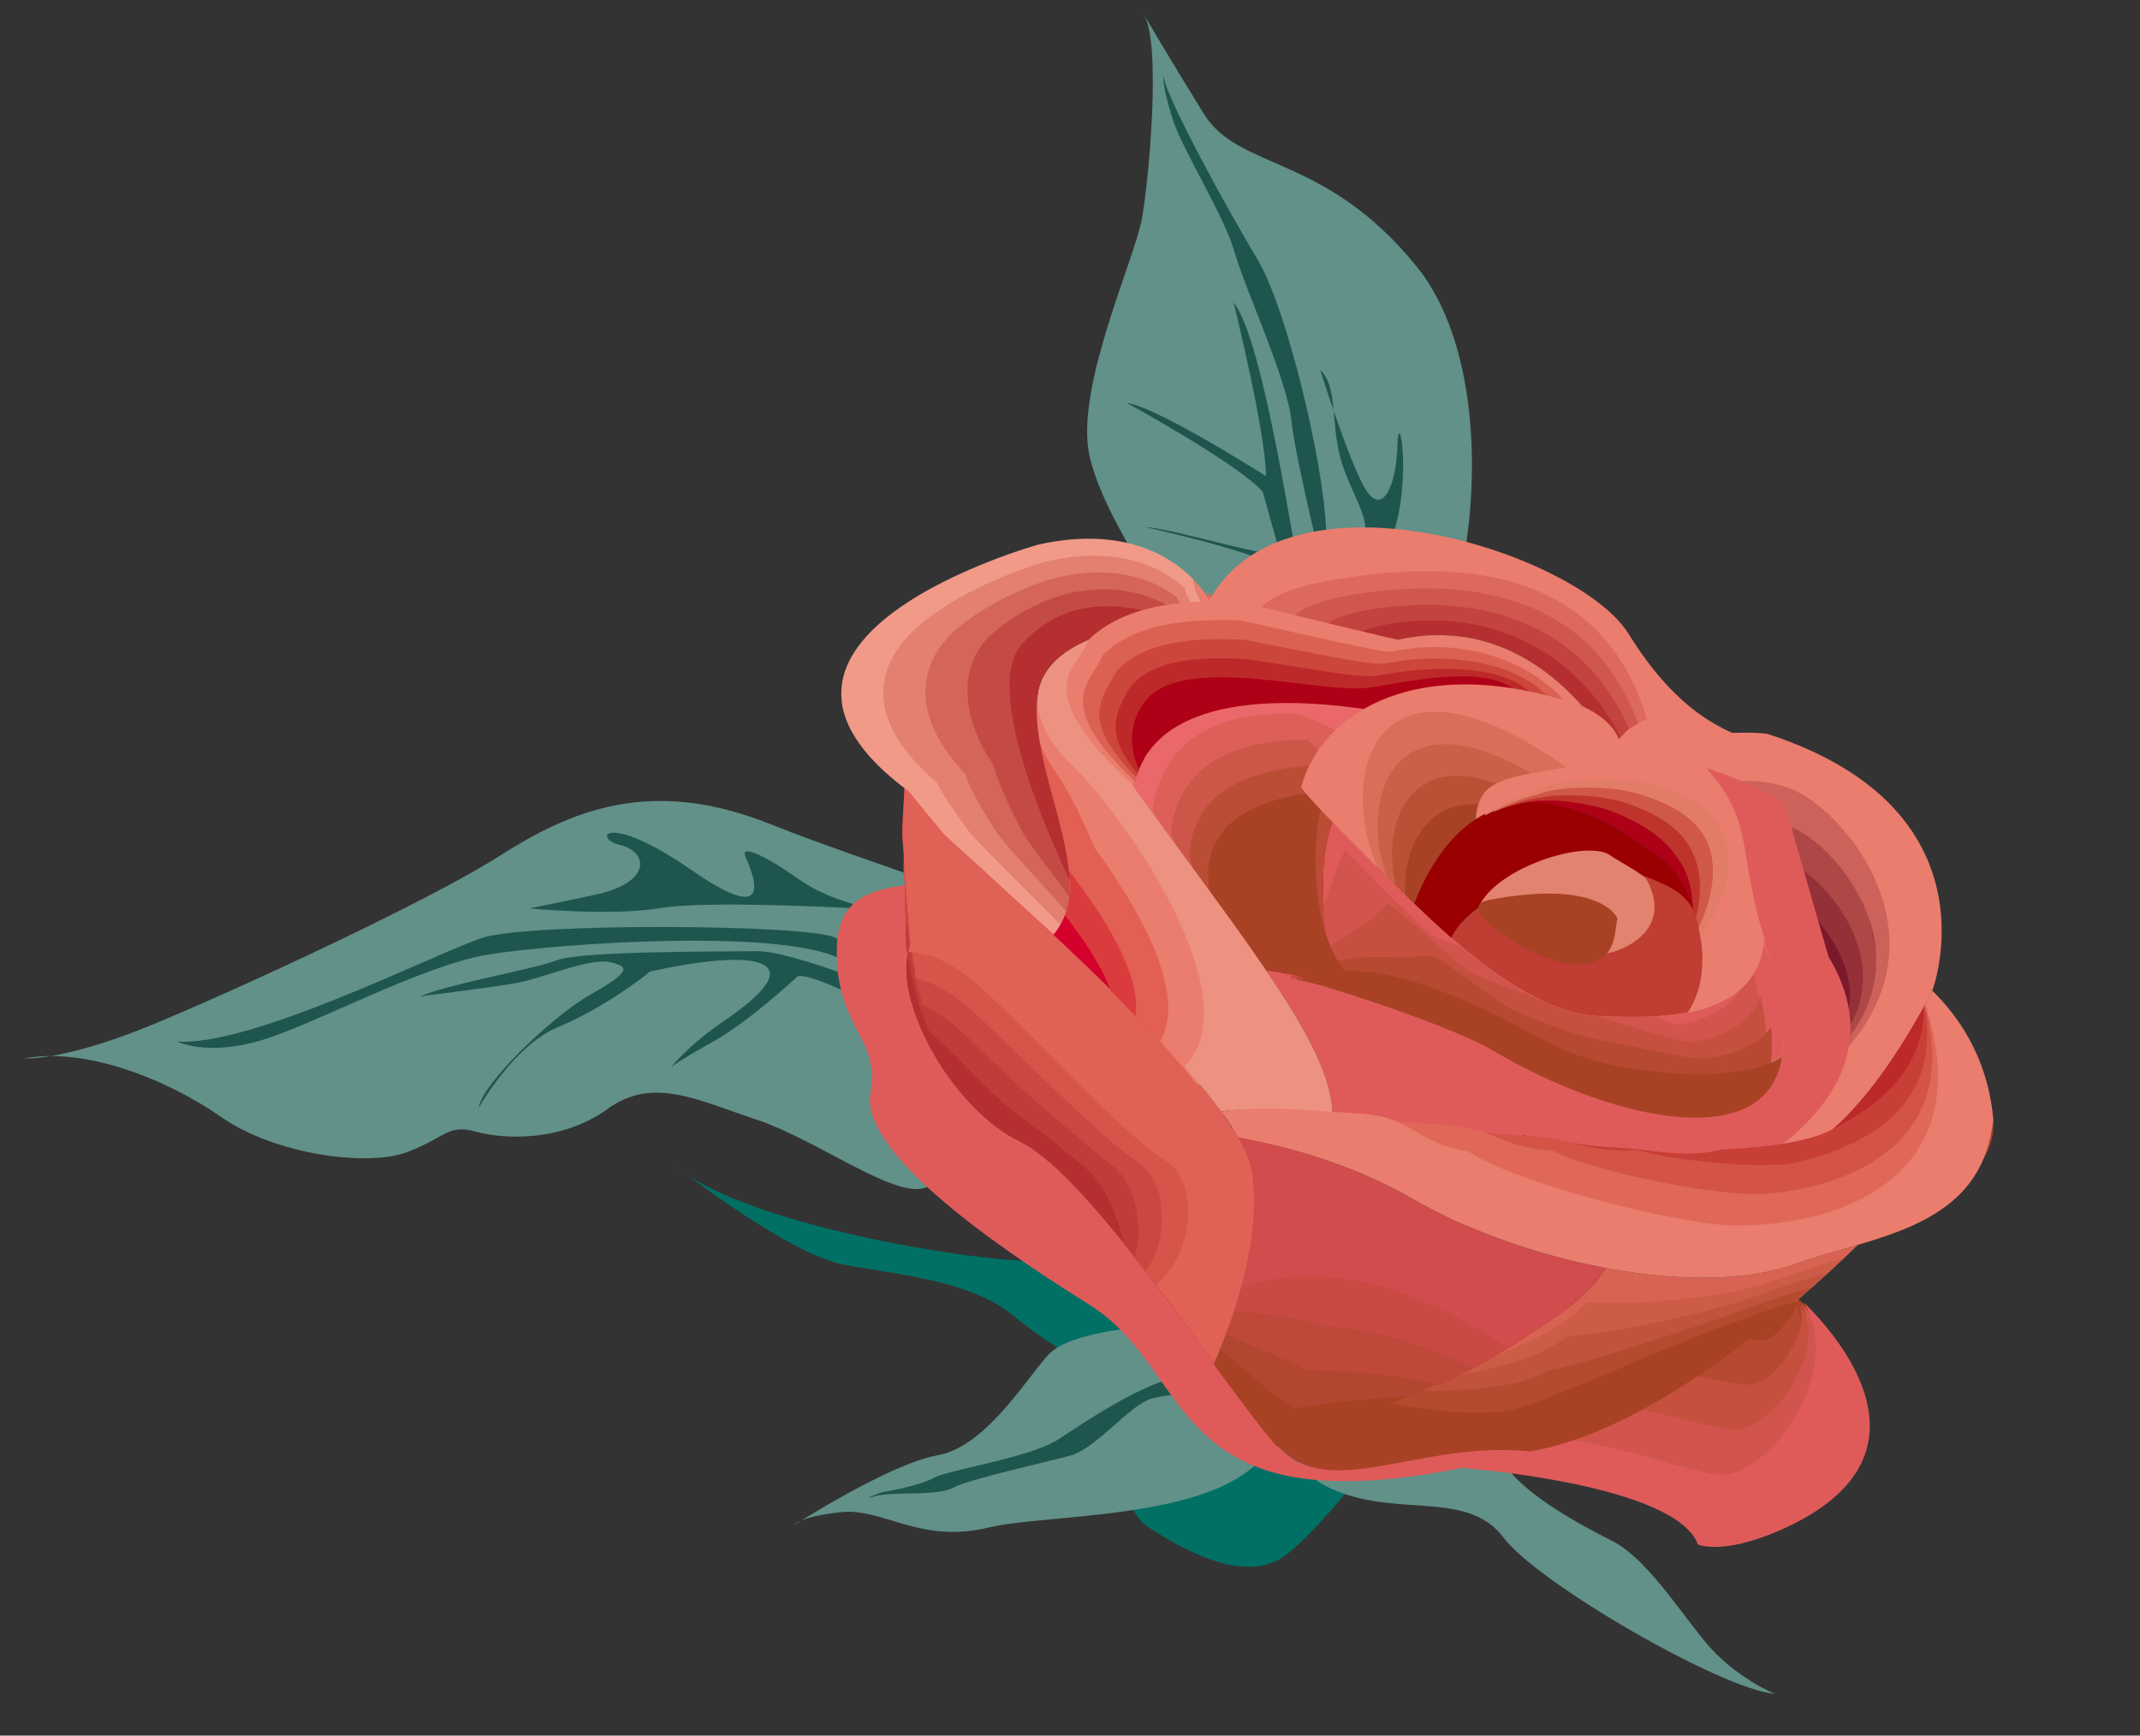 <?xml version="1.0" encoding="utf-8"?>
<!-- Generator: Adobe Illustrator 16.0.0, SVG Export Plug-In . SVG Version: 6.00 Build 0)  -->
<!DOCTYPE svg PUBLIC "-//W3C//DTD SVG 1.1//EN" "http://www.w3.org/Graphics/SVG/1.1/DTD/svg11.dtd">
<svg version="1.1" id="图层_1" xmlns="http://www.w3.org/2000/svg" xmlns:xlink="http://www.w3.org/1999/xlink" x="0px" y="0px"
	 width="444.5px" height="360.5px" viewBox="0 0 444.5 360.5" enable-background="new 0 0 444.5 360.5" xml:space="preserve">
<rect x="0" y="0" width="444.5" height="360.5" fill="#333333" stroke="none"/>
<symbol  id="flower" viewBox="-36.892 -34.543 73.784 69.086">
	<g>
		<g>
			<g>
				<path fill="#007064" d="M13.496-0.25c0,0-4.675-1.416-5.205-2.938s-6.065-9.417-9.601-10.83c0,0,5.19,2.278,6.517,4.051
					C6.535-8.198,7.95-5.874,9.974-5.07C11.995-4.261,18.024-0.888,13.496-0.25z"/>
				<path fill="#007064" d="M14.301-1.945c0,0,3.896-3.372,5.871-2.273c1.975,1.098,3.719,2.518,3.327,4.188
					c-0.393,1.672-2.232,4.9-2.973,6.154C19.783,7.378,10.629,2.243,14.301-1.945z"/>
				<path fill="#619188" d="M18.561,2.755c0,0,1.45-1.559,3.437,0.199c1.986,1.76,2.141,4.477,4.474,4.853
					c2.332,0.38,9.383,4.814,10.42,6.54c0,0-1.314-1.11-3.171-1.472c-1.854-0.363-4.155-0.557-5.332-1.406
					c-1.178-0.85-3.182-2.135-4.531-2.292C22.508,9.019,16.494,5.171,18.561,2.755z"/>
				<path fill="#619188" d="M12.638-0.54c0,0-1.215-2.83-0.657-4.056c0.557-1.225,2.41-3.792,1.927-5.604
					c-0.481-1.813,0.229-6.184,0.229-6.184s-0.23,0.32,0.298,1.843c0.531,1.521,2.522,2.145,3.048,4.8
					c0.525,2.658,4.482,9.581,0.804,11.974C14.608,4.626,13.489,1.212,12.638-0.54z"/>
				<path fill="#1E564F" d="M16.158,0.422c0,0-0.663-1.382-0.801-2.238c-0.14-0.853,0.951-2.783,0.785-3.811
					c-0.166-1.024-0.807-3.902-0.75-4.61c0.061-0.712-0.871-2.142-0.982-2.822c-0.11-0.685-0.044,0.271-0.044,0.271
					s0.392,1.34,0.333,2.049c-0.06,0.712,0.851,3.634,0.631,4.986c-0.22,1.35-0.96,4.889,0.043,6.217
					C16.378,1.789,15.981,1.502,16.158,0.422z"/>
				<g>
					<g>
						<path fill="#619188" d="M8.193,8.749c0,0-3.72-1.338-5.068-3.951C1.774,2.184,1.163,1.36,1.553-0.552
							c0.391-1.909,2.396-4.243,2.04-5.458c-0.358-1.216-3.67-2.779-5.374-4.44c-1.702-1.666-3.347-2.766-2.868-4.913
							c0.478-2.147-0.574-4.109-1.349-4.939c-0.77-0.828-0.28-1.129-0.38-2.74c-0.102-1.607-2.082-4.564-4.443-5.771
							c-2.361-1.207-4.928-3.464-5.485-5.729c0,0,0.753,1.311,0.866,4.922c0.109,3.612-0.023,11.785-0.542,15.053
							c-0.518,3.271-0.479,6.639,3.333,9.902c3.81,3.261,9.906,9.813,12.381,10.145c2.474,0.327,3.626,1.731,5.441,2.52
							S7.922,9.62,7.922,9.62L8.193,8.749z"/>
						<path fill="#1E564F" d="M-7.627-2.474c0,0-3.155-5.533-3.691-7.448c-0.537-1.913-2.191-4.544-2.191-4.544
							s0.062,0.211,0.581,2.474c0.519,2.263-0.758,2.618-1.45,1.781s-1.579,0.099,2.173,2.028c3.751,1.929,0.914,2.036,0.354,2.077
							c-0.561,0.045,0.314,0.716,1.783,1.451C-8.605-3.919-7.627-2.474-7.627-2.474z"/>
						<path fill="#1E564F" d="M-3.924-3.167c0,0-3.593-3.006-4.162-4.223c-0.57-1.215-2.957-6.05-3.011-7.064
							c-0.056-1.017-0.89-3.992-0.929-5.355c0,0,0.792,2.414,1.089,3.476c0.298,1.063,0.272,3.021,0.8,3.675
							c0.528,0.654,0.709,0.489,0.901-1.285c0.192-1.771,1.589-5.372,2.38-5.822c0,0-1.755,2.322-1.703,4.145
							c0.051,1.82-0.43,3.789-0.553,4.166c0,0,0.591,2.929,1.422,3.844c0.829,0.914,1.352-0.493,1.679-2.188
							c0.326-1.697,0.861-2.648,0.861-2.648s-0.124,0.377-0.269,1.91c-0.142,1.526-0.912,3.69-1.034,4.067
							C-6.578-6.091-3.784-3.894-2.359-3.72L-3.924-3.167z"/>
					</g>
					<path fill="#1E564F" d="M-14.389-28.979c0,0,1.075,0.774,1.366,2.953c0.289,2.181-0.134,6.82,0.564,9.315
						c0.701,2.495,4.089,11.128,6.332,12.22c2.245,1.095,2.867,1.78,2.867,1.78l-0.516,0.468c0,0-2.582-1.538-3.533-2.238
						c-0.95-0.702-5.672-10.252-5.877-12.133C-13.389-18.496-12.935-26.48-14.389-28.979z"/>
				</g>
				<path fill="#619188" d="M-12.135,13.136c0,0-6.551-1.02-9.291-0.16c-2.741,0.861-6.413,4.998-7.779,5.955
					c-1.369,0.959-6.313,3.834-7.687,3.738c0,0,2.006,0.094,4.751,0.289c2.746,0.197,3.503,3.464,9.315,4.596
					c5.813,1.129,15.176-4.729,16.947-9.065C-4.106,14.147-9.072,13.437-12.135,13.136z"/>
				<path fill="#1E564F" d="M-9.349,17.326c0,0-2.184,0.323-3.352,0.563c-1.169,0.24-9.897,3.1-11.85,2.72
					c0,0,5.379-1.199,7.091-1.991c0,0-4.385-2.473-5.092-3.483c0,0,4.231,2.786,5.637,3.091c0,0,1.948-0.398,2.494-0.48
					c0.546-0.081-2.514-3.108-3.145-4.197c0,0,2.829,3.418,3.455,3.57c0.625,0.152,1.25,0.149,2.028-0.01
					c0.782-0.162,2.574-0.406,2.574-0.406L-9.349,17.326z"/>
				<path fill="#1E564F" d="M-11.052,19.52c0,0-1.56,0.163-2.179,1.104c-0.62,0.938-2.104,0.559-3.665,0.878
					c-1.558,0.32-2.724,1.188-3.663,0.88c0,0,3.9-0.646,5.227-0.576c1.327,0.072,0.473,1.093-1.084,1.881
					c-1.555,0.789,1.484-0.087,3.269-1.735c1.786-1.648,1.796-0.09,1.255,1.088c-0.539,1.172,1.947-0.869,2.562-2.749
					C-8.717,18.413-9.882,19.592-11.052,19.52z"/>
				<path fill="#1E564F" d="M-9.216,19.03c0,0-2.641-0.426-5.202,0.688c-2.557,1.115-9,2.615-11.346,2.482
					c-2.346-0.138-7.625-0.252-8.503,0.046c0,0,0.366-0.223,1.758-0.45c1.392-0.229,4.471,0.049,6.082-0.254
					c1.611-0.302,5.715-0.47,7.325-1.065c1.609-0.595,9.15-2.32,9.81-2.254L-9.216,19.03z"/>
				<g>
					<g>
						<path fill="#A94225" d="M23.075,22.45c-0.407-0.131-0.657-0.234-0.657-0.234s0.205-2.647,0.258-2.446
							c-0.997-0.774-1.45-1.517-1.563-2.236c-0.116-0.721,0.108-1.422,0.457-2.114c0.351-0.695,0.83-1.383,1.226-2.075
							c0.396-0.694,0.712-1.395,0.738-2.114c0.436,0.845,0.834,1.633,1.166,2.301c0.33,0.668,0.591,1.222,0.75,1.604
							c0.354,0.861-0.008,2.295-0.576,3.711C24.307,20.261,23.537,21.661,23.075,22.45z"/>
						<path fill="#B74933" d="M22.583,22.063c0.205-0.073,0.456-0.552,0.675-0.964c0.134-0.256,0.181-0.551,0.127-0.78
							c-0.081-0.339-0.812-1.334-1.004-2.06c0.011-0.199-0.009-0.402-0.082-0.605c-0.466-1.267-0.198-2.459-0.652-2.684
							c-0.091-0.061-0.19-0.113-0.305-0.158c-0.136-0.11-1.302-0.397-1.409-0.506c-1.368-0.469-2.956-0.988-3.522-1.604
							c-0.288-0.31-0.696-0.537-1.095-0.689c-0.554-0.213-1.112-0.295-1.327-0.182c-0.223,0.119-0.391,0.18-0.512,0.162
							c-0.019-0.43-0.259-0.994,0.367-1.419c0.806-0.549,1.233-0.307,1.737-0.882c0.51-0.582,1.113-1.104,1.719-1.584
							c0.541-0.433,0.973-0.913,1.23-1.352c0.604,0.749,1.21,1.467,1.727,2.136c0.46,0.594,0.739,1.226,1.138,1.521
							c1.415,1.057,2.471,1.068,2.838,4.803c-0.054,0.152,0.078,0.582,0.24,1.08c0.266,0.825,0.609,1.789,0.856,2.064
							c-0.069,0.142,0.068,0.441-0.001,1.168C25.113,21.798,23.268,21.9,22.583,22.063z"/>
						<path fill="#C55040" d="M22.593,22.151c0.817-0.021,1.566-0.871,2.002-1.692c0.272-0.511,0.371-1.052,0.244-1.427
							c-0.159-0.479-1.669-2.078-2.086-3.126c0.013-0.297-0.039-0.601-0.196-0.905c-0.992-1.944-0.506-3.809-1.442-4.354
							c-0.139-0.091-0.3-0.163-0.488-0.222c-0.089-0.072-2.259-0.502-2.333-0.572c-2.318-0.521-5.246-1.137-6.212-1.979
							c-0.523-0.456-1.296-0.755-2.066-0.911C8.941,6.749,7.842,6.82,7.386,7.211C6.952,7.585,6.582,7.771,6.32,7.837
							C6.248,7.147,5.717,6.192,6.912,5.515c1.527-0.869,2.233-0.188,3.177-1.069c0.575-0.54,1.349-0.846,2.214-1.099
							c0.633-0.186,1.231-0.43,1.723-0.586c0.77,0.656,1.568,1.309,2.286,1.969c0.574,0.524,1.054,1.064,1.53,1.443
							c2.218,1.763,4.858,0.238,6.019,6.502c-0.035,0.103,0.278,0.766,0.709,1.553c0.665,1.209,1.602,2.676,2.302,2.796
							c-0.049,0.099,0.313,0.507,0.276,1.776C27.037,22.646,23.713,22.254,22.593,22.151z"/>
						<path fill="#D2554D" d="M22.63,22.24c1.427,0.04,2.675-1.187,3.331-2.42c0.407-0.767,0.558-1.555,0.359-2.07
							c-0.239-0.62-2.528-2.823-3.17-4.192c0.014-0.393-0.069-0.795-0.307-1.206c-1.526-2.617-0.819-5.156-2.234-6.021
							c-0.188-0.119-0.411-0.213-0.67-0.283c-0.045-0.035-3.221-0.605-3.257-0.642c-3.269-0.57-7.541-1.278-8.901-2.353
							C7.02,2.454,5.889,2.078,4.745,1.922C3.147,1.705,1.512,1.921,0.809,2.597c-0.647,0.622-1.217,0.938-1.62,1.09
							C-0.935,2.74-1.754,1.39,0.006,0.462C2.256-0.726,3.2,0.341,4.622-0.8C5.258-1.31,6.201-1.441,7.33-1.41
							C8.054-1.39,8.821-1.355,9.546-1.232c0.938,0.561,1.919,1.163,2.846,1.805c0.68,0.467,1.308,0.961,1.918,1.362
							c3.273,2.16,7.249-0.588,9.202,8.203c-0.017,0.05,0.476,0.952,1.178,2.021c1.059,1.604,2.594,3.565,3.746,3.534
							c-0.023,0.048,0.553,0.567,0.554,2.38C28.974,23.497,24.184,22.612,22.63,22.24z"/>
						<path fill="#DF5B5A" d="M22.654,22.351c3.3,0.155,5.848-4.146,5.136-5.865c-0.316-0.761-3.386-3.564-4.255-5.257
							c0.018-0.492-0.097-0.992-0.417-1.507c-2.311-3.709-0.85-7.312-3.877-8.037l-4.18-0.709c-4.22-0.622-9.832-1.422-11.592-2.727
							C1.073-3.529-4.148-3.649-5.78-1.999c-0.858,0.867-1.63,1.316-2.176,1.553c-0.173-1.205-1.283-2.947,1.046-4.13
							c2.975-1.507,4.126-0.101,6.058-1.453C1.08-7.383,6.433-4.798,10.771-2.286c4.34,2.512,9.636-1.416,12.384,9.902
							c0,0,4.153,7.074,6.836,6.762c0,0,0.799,0.63,0.831,2.986C30.916,24.368,24.645,22.987,22.654,22.351z"/>
					</g>
				</g>
				<g>
					<g>
						<path fill="#D86352" d="M21.053,22.76c-0.161-2.077-1.357-4.444-3.018-6.609c0.675-0.928,1.064-2.491,1.274-4.277
							s0.239-3.795,0.194-5.613c0.934,1.252,2.029,2.914,2.302,4.147c0.174,0.796,0.194,2.679,0.246,4.882
							c0.048,2.205,0.127,4.729,0.422,6.811c-0.409,1.313-0.812,2.416-1.094,3.148C21.257,24.403,21.116,23.563,21.053,22.76z"/>
						<path fill="#CC5B47" d="M21.652,24.459c-0.118-0.836-0.247-1.686-0.309-2.511c-0.089-1.206-0.421-2.482-0.866-3.748
							c-0.412-1.177-0.888-2.322-1.473-3.301c0.078-0.194,0.149-0.386,0.211-0.574c0.312-0.954,0.36-2.271,0.282-3.66
							c-0.015-0.303-0.042-0.605-0.069-0.909c0.081-1.618,0.06-3.263,0.008-4.64c0.939,0.842,1.706,2.098,2.161,3.317
							c0.101,0.271,0.184,0.531,0.241,0.784c0.21,0.893,0.335,2.497,0.608,4.323c0.019,0.215,0.036,0.434,0.049,0.658
							c0.105,1.545,0.126,3.262,0.156,4.905c0.014,0.724,0.029,1.435,0.055,2.107C22.332,22.513,21.947,23.645,21.652,24.459z"/>
						<path fill="#C1533C" d="M21.926,23.672c-0.117-0.829-0.231-1.687-0.292-2.538c-0.091-1.272-0.341-2.609-0.632-3.904
							c-0.305-1.34-0.613-2.605-1.031-3.579c0.044-0.229,0.08-0.441,0.107-0.631c0.136-0.967-0.073-2.271-0.39-3.562
							c-0.072-0.293-0.156-0.583-0.236-0.868c0.038-1.706-0.019-3.364-0.081-4.619C20.5,4.655,21.184,5.9,21.64,7.243
							c0.091,0.265,0.169,0.527,0.231,0.785c0.26,1.073,0.48,2.688,0.986,4.424c0.032,0.217,0.059,0.436,0.084,0.66
							c0.174,1.561,0.17,3.317,0.104,5.024c-0.026,0.746-0.065,1.483-0.104,2.189C22.601,21.616,22.233,22.772,21.926,23.672z"/>
						<path fill="#B44B31" d="M22.199,22.886c-0.116-0.819-0.215-1.686-0.272-2.563c-0.093-1.345-0.244-2.745-0.4-4.064
							c-0.178-1.512-0.336-2.889-0.587-3.858c0.008-0.267,0.012-0.497,0.003-0.687c-0.038-0.979-0.517-2.27-1.063-3.465
							c-0.131-0.283-0.269-0.559-0.401-0.822c-0.004-1.797-0.095-3.468-0.172-4.598c1.323,0.521,1.929,1.756,2.379,3.225
							c0.08,0.262,0.154,0.523,0.221,0.787c0.314,1.249,0.625,2.877,1.364,4.523c0.045,0.217,0.084,0.436,0.119,0.659
							c0.244,1.579,0.212,3.376,0.053,5.146c-0.068,0.77-0.159,1.533-0.264,2.271C22.871,20.718,22.517,21.9,22.199,22.886z"/>
						<path fill="#A94225" d="M19.503,6.259c-0.048-1.886-0.174-3.565-0.263-4.574c1.514,0.363,2.045,1.586,2.486,3.181
							c0.445,1.592,0.797,3.56,1.954,5.412c0.479,1.741,0.443,3.836,0.156,5.924c-0.288,2.089-0.83,4.175-1.363,5.897
							c-0.295-2.082-0.374-4.604-0.422-6.811c-0.052-2.203-0.072-4.086-0.246-4.882C21.533,9.173,20.437,7.511,19.503,6.259z"/>
					</g>
					<path fill="#A94225" d="M18.916,32.147c0.559-0.335,0.995-0.699,1.351-1.085C19.946,31.532,19.514,31.921,18.916,32.147z"/>
					<path fill="#A94225" d="M20.266,31.064c1.234-1.806,0.724-4.853,0.724-4.853s0.153-0.352,0.39-0.965
						C21.67,27.307,21.807,29.397,20.266,31.064z"/>
				</g>
				<g>
					<g>
						<path fill="#B52F30" d="M-12.556,18.577c-0.365-1.073-0.348-1.837-0.152-2.381c0.196-0.542,0.57-0.865,0.919-1.057
							C-10,16.877-9.087,20.24-9.087,20.24c0.721,3.341,3.455,4.644,5.578,5.15c1.476,0.354,2.655,0.322,2.655,0.322
							c0.101,0.441,0.3,0.863,0.54,1.271c-0.658,0.202-1.323,0.271-1.991,0.236c-0.664-0.037-1.328-0.179-1.981-0.402
							c-1.305-0.453-2.563-1.24-3.695-2.185C-10.243,22.749-11.989,20.247-12.556,18.577z"/>
						<path fill="#C3433E" d="M-13.088,18.628c-0.338-1.127-0.281-2.018,0.022-2.719c0.077-0.181,0.169-0.344,0.273-0.488
							c0.114-0.16,0.135-0.282,0.113-0.418c0.073-0.04,0.149-0.075,0.221-0.104c0.301,0.137,0.581,0.334,0.843,0.572
							c0.253,0.404,0.476,0.762,0.62,1.012c0.153,0.264,0.227,0.418,0.268,0.502c0.258,0.366,0.481,0.748,0.673,1.103
							c0.076,0.584,0.068,1.062,0.049,1.292c0.058,0.418,0.157,0.845,0.311,1.289c0.879,2.575,2.549,4.005,4.261,4.755
							c0.475,0.208,0.954,0.362,1.425,0.471c0.432,0.099,0.842,0.165,1.226,0.204c0.897,0.099,1.595,0.058,1.85-0.007
							c0.095,0.085,0.195,0.169,0.305,0.244c0.161,0.366,0.377,0.716,0.615,1.041c-0.657,0.237-1.03,0.538-1.518,0.733
							c-0.725-0.248-1.603-0.625-3.052-0.929c-1.477-0.309-3.13-1.546-4.544-2.899C-11.027,22.462-12.597,20.263-13.088,18.628z"/>
						<path fill="#D0574D" d="M-13.619,18.679c-0.31-1.182-0.222-2.2,0.197-3.06c0.091-0.188,0.193-0.36,0.313-0.523
							c0.074-0.104-0.062-0.187-0.284-0.341c0.089-0.039,0.179-0.072,0.266-0.099c0.379,0.058,0.732,0.212,1.058,0.434
							c0.275,0.505,0.511,0.895,0.606,1.061c0.103,0.176,0.065,0.127-0.015-0.052c0.317,0.302,0.596,0.653,0.842,1.009
							c-0.102,0.471-0.25,0.942-0.288,1.405c0.025,0.437,0.109,0.916,0.273,1.458c0.948,3.149,2.643,4.937,4.494,5.848
							c0.538,0.264,1.09,0.456,1.648,0.577c0.435,0.097,0.861,0.154,1.271,0.189c0.918,0.073,1.713,0.005,2.224-0.118
							c0.156,0.035,0.32,0.063,0.488,0.085c0.22,0.433,0.502,0.84,0.815,1.213c-0.661,0.275-0.737,0.803-1.049,1.236
							c-0.783-0.463-1.858-1.126-4.116-1.455c-1.631-0.239-3.715-1.826-5.394-3.617C-11.858,22.231-13.201,20.276-13.619,18.679z"/>
						<path fill="#DD695C" d="M-14.15,18.731c-0.279-1.238-0.167-2.392,0.373-3.402c0.102-0.191,0.218-0.379,0.352-0.556
							c0.037-0.053-0.254-0.096-0.68-0.267c0.105-0.039,0.208-0.069,0.311-0.095c0.458-0.023,0.881,0.091,1.273,0.294
							c0.3,0.605,0.544,1.028,0.592,1.112c0.052,0.085-0.094-0.167-0.296-0.608c0.375,0.241,0.709,0.561,1.012,0.913
							c-0.282,0.36-0.572,0.83-0.627,1.525c-0.005,0.45,0.063,0.983,0.237,1.624c1.013,3.728,2.732,5.873,4.726,6.939
							c0.6,0.324,1.228,0.545,1.872,0.684c0.438,0.094,0.878,0.148,1.315,0.172c0.938,0.055,1.834-0.04,2.598-0.227
							c0.221-0.018,0.444-0.043,0.672-0.073c0.274,0.497,0.627,0.969,1.013,1.388c-0.659,0.31-0.445,1.067-0.578,1.734
							c-0.841-0.678-2.116-1.662-5.186-1.98c-1.782-0.187-4.333-2.073-6.244-4.332C-12.72,22.032-13.801,20.291-14.15,18.731z"/>
						<path fill="#EA7D6D" d="M0.788,30.78c-0.9-0.89-2.373-2.229-6.252-2.504c-1.939-0.14-5.008-2.285-7.093-5.055
							c-1.042-1.382-1.839-2.919-2.124-4.439c-0.287-1.521-0.063-3.021,0.938-4.334c0,0-0.448,0-1.077-0.188
							c0.674-0.217,1.29-0.164,1.846,0.065c0.323,0.704,0.577,1.161,0.577,1.161s-0.254-0.457-0.577-1.161
							c0.43,0.176,0.824,0.466,1.184,0.813c-0.698,0.382-1.319,1.238-0.767,3.438c1.077,4.301,2.824,6.805,4.957,8.028
							c1.066,0.614,2.229,0.908,3.454,0.95c1.227,0.04,2.515-0.171,3.83-0.572c0.331,0.565,0.752,1.098,1.211,1.563
							C0.234,28.895,0.742,29.882,0.788,30.78z"/>
					</g>
				</g>
				<g>
					<g>
						<path fill="#7A192B" d="M2.951,30.971c-0.852-0.841-1.243-1.929-1.416-2.874c0.943,0.658,1.976,1.246,2.939,1.601
							c1.564,0.569,5.127-0.683,5.127-0.683c1.949,0.119,3.399-0.416,4.467-1.244C11.577,34.12,4.557,32.563,2.951,30.971z"/>
						<path fill="#933038" d="M0.959,27.617c0.828,0.614,1.758,1.19,2.654,1.588c0.199,0.089,0.425,0.149,0.669,0.194
							c1.341,0.325,3.445-0.107,3.658,0.103c1.374,0.46,3.933,0.69,5.224-1.192c0.626-0.401,1.038-0.972,1.311-1.459
							c0.138,0.117,0.242,0.209,0.299,0.271c-1.93,5.339-7.682,4.885-9.293,4.196c-0.003,0-0.003,0-0.004-0.001
							c-0.462-0.457-2.16,0.389-4.018-1.818C1.21,29.028,0.831,27.899,0.959,27.617z"/>
						<path fill="#AE4847" d="M0.383,27.138c0.711,0.574,1.54,1.14,2.37,1.576c0.187,0.102,0.394,0.185,0.613,0.252
							c0.952,0.533,2.484,0.605,2.91,1.027c1.45,0.836,5.498,1.508,7.188-1.863c0.92-0.659,1.44-1.626,1.701-2.408
							c0.18,0.303,0.291,0.556,0.313,0.747c-1.367,4.329-5.855,4.979-7.47,5.193c-0.003-0.001-0.007,0-0.009-0.001
							c-0.308-0.307-3.333,2.123-6.819-1.575C0.77,29.425,0.075,27.442,0.383,27.138z"/>
						<path fill="#CC6259" d="M-0.195,26.659c0.598,0.531,1.326,1.084,2.087,1.564c0.177,0.109,0.364,0.214,0.559,0.309
							c0.563,0.737,1.524,1.317,2.163,1.951c1.528,1.213,7.062,2.327,9.153-2.535c1.212-0.913,1.84-2.276,2.091-3.354
							c0.22,0.486,0.339,0.902,0.326,1.226c-0.806,3.318-4.026,5.071-5.647,6.188c-0.002-0.003-0.008-0.003-0.011-0.004
							c-0.153-0.151-4.502,3.857-9.621-1.326C0.332,29.822-0.678,26.983-0.195,26.659z"/>
						<path fill="#EA7D6D" d="M13.052,32.351c0,0-5.675,5.592-12.423-1.084c-0.736-1.048-2.062-4.74-1.4-5.088
							c0.596,0.606,1.411,1.294,2.305,1.918c0.173,0.945,0.564,2.033,1.416,2.874c1.606,1.592,8.626,3.149,11.117-3.2
							c1.508-1.172,2.242-2.933,2.481-4.305c0.26,0.672,0.388,1.248,0.341,1.703c-0.243,2.311-2.199,5.165-3.823,7.186
							C13.061,32.354,13.057,32.351,13.052,32.351z"/>
					</g>
				</g>
				<path fill="#DF5B5A" d="M3.332,12.563c-0.85-0.949-1.591-1.919-2.195-2.781c2.885,0.326,5.179,0.371,6.575-0.308
					c2.777,4.549,7.495,10.521,8.837,13.992c-0.408,2.341-1.794,6.204-6.497,5.916l-6.555,1.23c0,0-1.381-0.821-2.602-2.066
					c1.392-0.727,4.122-0.594,7.291-1.082"/>
				<path fill="#FFFBD0" d="M8.187,27.464c1.077-0.166,2.203-0.404,3.343-0.772c6.103-1.972,0.403-7.906-4.235-10.716
					c-1.477-0.895-2.818-2.135-3.962-3.413"/>
				<g>
					<g>
						<path fill="#DF5B5A" d="M4.544,15.156c2.981,2.777,4.551,2.769,6.485,5.549c1.445,2.075,2.206,3.96,1.995,5.292
							c-0.398,0.264-0.957,0.574-1.563,0.771c-1.14,0.366-2.199,0.53-3.276,0.696c0.823-0.496,1.321-1.075,1.563-1.729
							c0.244-0.656,0.23-1.386,0.034-2.183l-4.338-3.737l-4.339-3.737c-2.008-0.632-3.988-1.077-5.343-1.351
							c0.705-0.565,1.5-1.022,2.285-1.381c0.783-0.354,1.559-0.605,2.219-0.764c1.051-0.249,0.981-1.729,1.778-1.697
							C2.062,11.595,2.388,13.151,4.544,15.156z"/>
						<path fill="#D2554D" d="M9.002,26.595c0.632-0.469,0.996-1.012,1.159-1.616c0.139-0.517,0.126-1.075-0.006-1.681
							c-0.018-0.09-0.039-0.178-0.063-0.266c-0.087-0.217-3.427-3.213-3.599-3.457c-0.002-0.004-0.052-0.049-0.055-0.053
							c-0.21-0.305-3.662-3.273-3.878-3.429c-1.69-0.604-3.372-1.061-4.625-1.446c0.415-0.513,0.92-0.926,1.343-1.351
							c0.42-0.425,0.83-0.813,1.229-1.088c0.601-0.418,0.554-1.632,1.063-1.823c0.034-0.003,0.071-0.005,0.113-0.001
							c0.298,0.852,1.345,2.795,3.33,4.523c2.758,2.396,4.477,2.854,6.226,5.401c0.902,1.314,1.499,2.56,1.675,3.621
							c0.078,0.476,0.068,0.916-0.035,1.312c-0.315,0.229-0.704,0.432-1.18,0.606C10.791,26.188,9.885,26.419,9.002,26.595z"/>
						<path fill="#C55040" d="M10.385,26.354c0.441-0.44,0.674-0.946,0.756-1.506c0.065-0.457,0.024-0.953-0.113-1.483
							c-0.019-0.075-0.039-0.15-0.061-0.228c-0.176-0.428-2.578-2.737-2.918-3.229C8.041,19.9,8.005,19.866,8,19.854
							c-0.424-0.604-2.988-2.81-3.42-3.115c-1.372-0.578-2.755-1.043-3.905-1.543c0.124-0.459,0.342-0.879,0.399-1.321
							c0.071-0.552,0.105-1.026,0.237-1.413c0.211-0.611,0.123-1.678,0.458-1.951c0.037-0.003,0.073-0.003,0.116,0.002
							c0.58,0.993,2.346,3.325,4.161,4.776c2.535,2.021,4.402,2.946,5.965,5.257c0.798,1.184,1.315,2.316,1.422,3.303
							c0.05,0.457,0.008,0.884-0.132,1.269c-0.233,0.191-0.521,0.367-0.87,0.521C11.761,25.939,11.076,26.169,10.385,26.354z"/>
						<path fill="#B74933" d="M11.724,26.156c0.251-0.411,0.355-0.878,0.353-1.393c-0.005-0.399-0.076-0.83-0.219-1.285
							c-0.02-0.063-0.04-0.124-0.063-0.188c-0.26-0.644-1.719-2.271-2.236-3.003c-0.01-0.012-0.034-0.038-0.043-0.052
							c-0.642-0.907-2.31-2.35-2.959-2.813c-1.052-0.549-2.141-1.021-3.185-1.636c-0.168-0.403-0.304-0.843-0.544-1.292
							c-0.367-0.686-0.632-1.243-0.754-1.738c-0.2-0.811-0.313-1.721-0.149-2.08c0.038,0,0.075,0.001,0.119,0.009
							c0.862,1.136,3.347,3.854,4.992,5.026c2.313,1.642,4.327,3.035,5.703,5.108c0.696,1.053,1.131,2.078,1.172,2.988
							c0.018,0.438-0.057,0.851-0.233,1.226c-0.151,0.156-0.337,0.3-0.559,0.435C12.687,25.735,12.221,25.964,11.724,26.156z"/>
						<path fill="#A94225" d="M11.03,20.705c-1.935-2.78-3.504-2.771-6.485-5.549c-2.156-2.005-2.483-3.563-2.5-4.271
							c0.039,0,0.078,0.002,0.12,0.013c1.145,1.276,4.351,4.383,5.826,5.276c2.089,1.266,4.252,3.123,5.44,4.963
							c0.593,0.922,0.942,1.838,0.92,2.672c-0.012,0.419-0.117,0.816-0.333,1.185c-0.215,0.367-0.541,0.705-0.993,1.004
							c0.105-0.668-0.032-1.471-0.377-2.367C12.304,22.731,11.752,21.743,11.03,20.705z"/>
					</g>
				</g>
				<g>
					<g>
						<g>
							<path fill="#CF002B" d="M-4.598,15.04c-1.013,0.918-1.769,2.086-1.925,3.525c-1.069-0.99-1.91-1.956-2.516-2.887
								s-0.978-1.824-1.11-2.675c-0.261-1.701,0.435-3.223,2.135-4.485c0.212,0.022,0.427,0.049,0.653,0.079
								c1.651,0.229,3.172,0.453,4.57,0.656C-4.39,9.729-5.004,10.76-5.137,11.88C-5.271,13.001-4.921,14.208-4.598,15.04z"/>
							<path fill="#CF002B" d="M-8.897,12.723c-0.139-1.528,0.481-2.899,2.072-3.978c0.195,0,0.396,0.005,0.604,0.018
								C-4.62,8.984-3.154,9.202-1.81,9.387c-1.049,0.569-1.323,1.586-1.212,2.664c-0.33,0.79-0.329,1.688-0.362,2.374
								c-0.797,0.613-1.496,1.38-1.904,2.318c-0.079,0.184-0.146,0.373-0.2,0.569c-0.819-0.532-1.523-1.028-2.091-1.495
								c-0.125-0.101-0.24-0.2-0.35-0.299C-8.464,14.612-8.814,13.641-8.897,12.723z"/>
							<path fill="#CF002B" d="M-7.643,12.442c-0.036-1.356,0.529-2.582,2.009-3.476c0.179-0.02,0.364-0.033,0.558-0.041
								c1.546,0.22,2.961,0.424,4.25,0.593c-0.498,0.667-0.435,1.667-0.075,2.699c-0.53,0.466-0.875,1.048-1.265,1.593
								c-0.752,0.46-1.481,1.054-2.009,1.8c-0.103,0.145-0.193,0.294-0.278,0.448c-0.76-0.247-1.44-0.448-2.011-0.604
								c-0.125-0.035-0.244-0.065-0.354-0.094C-7.284,14.479-7.616,13.427-7.643,12.442z"/>
							<path fill="#CF002B" d="M-6.39,12.161c0.049-1.178,0.577-2.261,1.946-2.968c0.161-0.038,0.331-0.075,0.511-0.104
								c1.493,0.214,2.854,0.409,4.088,0.561c0.054,0.764,0.456,1.75,1.061,2.741c-0.729,0.138-1.421,0.403-2.166,0.806
								c-0.707,0.31-1.458,0.729-2.115,1.282c-0.123,0.104-0.24,0.214-0.354,0.327c-0.7,0.036-1.358,0.132-1.932,0.283
								c-0.124,0.033-0.242,0.071-0.358,0.11C-6.103,14.344-6.435,13.214-6.39,12.161z"/>
							<path fill="#CF002B" d="M3.332,12.563c-0.928-0.191-1.966-0.238-3.066,0.021c-0.66,0.157-1.436,0.41-2.219,0.764
								c-0.785,0.357-1.58,0.814-2.285,1.381c-0.124,0.103-0.243,0.205-0.36,0.313c-0.323-0.834-0.673-2.041-0.539-3.162
								c0.133-1.12,0.747-2.15,2.346-2.626c1.441,0.21,2.748,0.395,3.928,0.526C1.742,10.644,2.483,11.612,3.332,12.563z"/>
						</g>
					</g>
					<g>
						<g>
							<path fill="#EA6869" d="M-4.598,15.04c-1.013,0.918-1.769,2.086-1.925,3.525c-1.069-0.99-1.91-1.956-2.516-2.887
								s-0.978-1.824-1.11-2.675c-0.261-1.701,0.435-3.223,2.135-4.485c0.212,0.022,0.427,0.049,0.653,0.079
								c1.651,0.229,3.172,0.453,4.57,0.656C-4.39,9.729-5.004,10.76-5.137,11.88C-5.271,13.001-4.921,14.208-4.598,15.04z"/>
							<path fill="#DD6058" d="M-8.897,12.723c-0.139-1.528,0.481-2.899,2.072-3.978c0.195,0,0.396,0.005,0.604,0.018
								C-4.62,8.984-3.154,9.202-1.81,9.387c-1.049,0.569-1.323,1.586-1.212,2.664c-0.33,0.79-0.329,1.688-0.362,2.374
								c-0.797,0.613-1.496,1.38-1.904,2.318c-0.079,0.184-0.146,0.373-0.2,0.569c-0.819-0.532-1.523-1.028-2.091-1.495
								c-0.125-0.101-0.24-0.2-0.35-0.299C-8.464,14.612-8.814,13.641-8.897,12.723z"/>
							<path fill="#CC5648" d="M-7.643,12.442c-0.036-1.356,0.529-2.582,2.009-3.476c0.179-0.02,0.364-0.033,0.558-0.041
								c1.546,0.22,2.961,0.424,4.25,0.593c-0.498,0.667-0.435,1.667-0.075,2.699c-0.53,0.466-0.875,1.048-1.265,1.593
								c-0.752,0.46-1.481,1.054-2.009,1.8c-0.103,0.145-0.193,0.294-0.278,0.448c-0.76-0.247-1.44-0.448-2.011-0.604
								c-0.125-0.035-0.244-0.065-0.354-0.094C-7.284,14.479-7.616,13.427-7.643,12.442z"/>
							<path fill="#BB4D36" d="M-6.39,12.161c0.049-1.178,0.577-2.261,1.946-2.968c0.161-0.038,0.331-0.075,0.511-0.104
								c1.493,0.214,2.854,0.409,4.088,0.561c0.054,0.764,0.456,1.75,1.061,2.741c-0.729,0.138-1.421,0.403-2.166,0.806
								c-0.707,0.31-1.458,0.729-2.115,1.282c-0.123,0.104-0.24,0.214-0.354,0.327c-0.7,0.036-1.358,0.132-1.932,0.283
								c-0.124,0.033-0.242,0.071-0.358,0.11C-6.103,14.344-6.435,13.214-6.39,12.161z"/>
							<path fill="#A94225" d="M3.332,12.563c-0.928-0.191-1.966-0.238-3.066,0.021c-0.66,0.157-1.436,0.41-2.219,0.764
								c-0.785,0.357-1.58,0.814-2.285,1.381c-0.124,0.103-0.243,0.205-0.36,0.313c-0.323-0.834-0.673-2.041-0.539-3.162
								c0.133-1.12,0.747-2.15,2.346-2.626c1.441,0.21,2.748,0.395,3.928,0.526C1.742,10.644,2.483,11.612,3.332,12.563z"/>
						</g>
					</g>
				</g>
				<path fill="#F19975" d="M3.027,16.742c-0.631-0.24-1.276-0.462-1.921-0.664"/>
				<path fill="#F19975" d="M9.783,23.554c-0.242-0.989-0.756-2.078-1.42-3.26c-0.825-1.465-2.96-2.642-5.336-3.552"/>
				<path fill="#9A0000" d="M3.449,21.663c1.224,0.604,3.008,2.451,4.02,3.565c-1.451,0.53-3.082,0.572-3.851,0.162
					c-7.335-3.225-4.394-7.438-2.512-9.313c0.645,0.202,1.29,0.424,1.921,0.664C1.819,18.139,2.035,20.966,3.449,21.663z"/>
				<g>
					<g>
						<path fill="#A94225" d="M12.695,3.219c0.92-0.759,1.743-1.566,2.408-2.286c1.527,0.225,2.877,0.427,3.79,0.619
							c0.139,0.029,0.262,0.062,0.39,0.092c0.085,0.938,0.2,2.464,0.254,4.194c0.025,0.866,0.038,1.783,0.02,2.706
							c-0.018,0.922-0.063,1.854-0.147,2.734c-1.31-0.691-2.371-1.414-3.231-2.141c-0.858-0.726-1.514-1.454-2.013-2.163
							C13.165,5.565,12.797,4.243,12.695,3.219z"/>
						<path fill="#B34630" d="M11.358,3.776c0.339-0.14,0.646-0.301,0.915-0.48c0.421-0.281,0.83-0.582,1.217-0.896
							c0.39-0.322,0.756-0.652,1.095-0.981c1.169,0.402,2.244,0.876,3.142,1.305c0.123,0.063,0.242,0.111,0.361,0.169
							c0.313,1.058,0.806,2.575,1.501,4.222c-0.006,0.901-0.033,1.827-0.1,2.726c-0.067,0.899-0.173,1.771-0.328,2.563
							c-1.105-0.747-2.087-1.495-2.945-2.225c-0.084-0.068-0.165-0.141-0.246-0.21c-0.875-0.745-1.595-1.48-2.205-2.146
							C12.449,6.382,11.707,4.904,11.358,3.776z"/>
						<path fill="#BE4839" d="M10.062,4.294c0.446-0.084,0.831-0.211,1.15-0.376c0.524-0.271,1.036-0.587,1.521-0.937
							c0.486-0.353,0.949-0.734,1.378-1.121c0.81,0.579,1.612,1.298,2.496,1.989c0.107,0.088,0.216,0.164,0.328,0.245
							c0.542,1.176,1.412,2.69,2.749,4.249c-0.035,0.937-0.103,1.869-0.22,2.745c-0.115,0.876-0.28,1.69-0.509,2.39
							c-1.017-0.86-1.987-1.708-2.894-2.504c-0.085-0.074-0.172-0.147-0.256-0.224c-0.886-0.771-1.679-1.505-2.396-2.135
							C11.758,7.165,10.662,5.522,10.062,4.294z"/>
						<path fill="#C84A43" d="M8.549,5.028c0.549-0.027,1.017-0.113,1.383-0.266c0.627-0.262,1.241-0.596,1.823-0.979
							c0.587-0.385,1.144-0.816,1.661-1.261c0.453,0.753,0.998,1.703,1.849,2.677c0.096,0.107,0.195,0.213,0.299,0.322
							c0.769,1.293,2.019,2.801,3.996,4.274c-0.065,0.969-0.172,1.912-0.339,2.766c-0.164,0.851-0.39,1.611-0.689,2.216
							c-0.927-0.978-1.889-1.921-2.843-2.779c-0.088-0.081-0.178-0.161-0.268-0.24c-0.896-0.797-1.767-1.522-2.586-2.124
							C10.84,8.177,9.398,6.357,8.549,5.028z"/>
						<path fill="#D14C4C" d="M19.365,11.323c-0.095,1.003-0.242,1.957-0.457,2.785c-0.217,0.828-0.5,1.529-0.872,2.041
							c-0.838-1.091-1.792-2.132-2.791-3.058c-1-0.922-2.042-1.733-3.057-2.365C9.849,9.272,8.06,7.27,6.965,5.837
							c0.654,0.027,1.201-0.02,1.615-0.16c0.731-0.246,1.446-0.603,2.127-1.018c0.685-0.419,1.335-0.896,1.944-1.4
							c0.104,1.027,0.471,2.351,1.47,3.762C15.12,8.433,16.747,9.935,19.365,11.323z"/>
					</g>
				</g>
				<g>
					<g>
						<g>
							<path fill="#B52F30" d="M6.612,2.909C5.596,2.344,3.879,1.78,2.064,1.231c-1.816-0.553-3.732-1.091-5.143-1.61
								c-1.528-0.563-2.174-1.287-2.45-1.83c0.929-0.712,2.605-1.021,4.338-0.94c1.73,0.08,3.516,0.55,4.66,1.398
								c1.243,0.922,4.412,1.591,7.653,2.123C10.752,2.026,8.157,3.772,6.612,2.909z"/>
							<path fill="#B52F30" d="M-7.238-1.44c0.378-0.231,0.961-0.551,1.516-0.753c0.619-0.191,2.433-0.693,3.214-0.675
								c0.076-0.02,0.152-0.029,0.233-0.047c0.525,0.157,1.147,0.403,1.978,0.629C0.896-1.96,2.172-1.513,3.224-0.973
								c0.7,0.358,1.53,0.67,2.3,0.987c1.069,0.441,2.558,0.218,3.563-0.01c0.988,0.188,2.017,0.359,3.021,0.52
								C11.443,2.183,8.92,3.963,7.103,3.603C6.87,3.554,6.582,3.502,6.259,3.421C6.135,3.364,5.69,3.276,5.551,3.219
								C4.394,2.865,2.937,2.429,1.405,1.96c-1.924-0.589-3.964-1.19-5.604-1.799c-0.026-0.012-0.055-0.021-0.08-0.031
								C-5.592-0.348-6.909-0.989-7.238-1.44z"/>
							<path fill="#B52F30" d="M-8.948-0.674c0.429-0.21,1.174-0.646,1.799-0.899c0.415-0.129,3.03-1.02,3.55-1.005
								c0.074-0.038,0.157-0.07,0.238-0.101C-2.92-2.394-2.289-1.984-1.226-1.65C0.077-1.241,1.63-0.747,2.979-0.195
								c1.019,0.414,2.083,0.787,2.908,1.175c1.23,0.577,3.084-0.147,3.88-0.854c1.105,0.199,2.244,0.38,3.324,0.549
								c-0.957,1.663-3.438,3.541-5.495,3.619C7.3,4.304,6.929,4.289,6.494,4.226C6.412,4.19,5.7,4.086,5.607,4.05
								C4.258,3.731,2.556,3.245,0.748,2.688c-2.069-0.637-4.27-1.334-6.157-2.022c-0.021-0.01-0.046-0.018-0.072-0.024
								C-6.582,0.261-8.565-0.313-8.948-0.674z"/>
							<path fill="#B52F30" d="M-10.657,0.095c0.478-0.19,1.386-0.744,2.083-1.047C-8.366-1.016-4.949-2.296-4.69-2.29
								c0.077-0.056,0.162-0.104,0.246-0.155c0.359,0.416,0.997,0.983,2.293,1.431c1.41,0.485,3.241,1.025,4.886,1.596
								c1.337,0.465,2.636,0.907,3.514,1.363c1.389,0.718,3.614-0.519,4.197-1.694c1.225,0.21,2.47,0.399,3.63,0.575
								c-1.251,1.668-3.681,3.679-5.988,4.16C7.734,5.06,7.275,5.075,6.729,5.03c-0.042-0.02-1.02-0.131-1.066-0.15
								c-1.54-0.285-3.49-0.817-5.574-1.463C-2.123,2.729-4.48,1.931-6.619,1.171c-0.019-0.008-0.04-0.015-0.063-0.02
								C-7.571,0.868-10.221,0.362-10.657,0.095z"/>
							<path fill="#B52F30" d="M8.581,5.677C8.167,5.818,7.62,5.865,6.966,5.837L5.718,5.71C3.987,5.462,1.791,4.878-0.569,4.144
								c-2.357-0.732-4.879-1.616-7.26-2.469c-0.521-0.184-4.034-0.631-4.537-0.813c0.526-0.17,1.598-0.842,2.366-1.195l4.22-1.666
								c0.074-0.076,0.163-0.143,0.251-0.21c0.276,0.543,0.922,1.267,2.45,1.83c2.821,1.04,7.66,2.157,9.69,3.288
								c1.545,0.861,4.14-0.883,4.511-2.537c1.345,0.221,2.7,0.422,3.938,0.604C13.515,2.647,11.153,4.805,8.581,5.677z"/>
						</g>
					</g>
					<g>
						<g>
							<path fill="#B52F30" d="M6.612,2.909C5.596,2.344,3.879,1.78,2.064,1.231c-1.816-0.553-3.732-1.091-5.143-1.61
								c-1.528-0.563-2.174-1.287-2.45-1.83c0.929-0.712,2.605-1.021,4.338-0.94c1.73,0.08,3.516,0.55,4.66,1.398
								c1.243,0.922,4.412,1.591,7.653,2.123C10.752,2.026,8.157,3.772,6.612,2.909z"/>
							<path fill="#C03C39" d="M-7.238-1.44c0.378-0.231,0.961-0.551,1.516-0.753c0.619-0.191,2.433-0.693,3.214-0.675
								c0.076-0.02,0.152-0.029,0.233-0.047c0.525,0.157,1.147,0.403,1.978,0.629C0.896-1.96,2.172-1.513,3.224-0.973
								c0.7,0.358,1.53,0.67,2.3,0.987c1.069,0.441,2.558,0.218,3.563-0.01c0.988,0.188,2.017,0.359,3.021,0.52
								C11.443,2.183,8.92,3.963,7.103,3.603C6.87,3.554,6.582,3.502,6.259,3.421C6.135,3.364,5.69,3.276,5.551,3.219
								C4.394,2.865,2.937,2.429,1.405,1.96c-1.924-0.589-3.964-1.19-5.604-1.799c-0.026-0.012-0.055-0.021-0.08-0.031
								C-5.592-0.348-6.909-0.989-7.238-1.44z"/>
							<path fill="#CB4842" d="M-8.948-0.674c0.429-0.21,1.174-0.646,1.799-0.899c0.415-0.129,3.03-1.02,3.55-1.005
								c0.074-0.038,0.157-0.07,0.238-0.101C-2.92-2.394-2.289-1.984-1.226-1.65C0.077-1.241,1.63-0.747,2.979-0.195
								c1.019,0.414,2.083,0.787,2.908,1.175c1.23,0.577,3.084-0.147,3.88-0.854c1.105,0.199,2.244,0.38,3.324,0.549
								c-0.957,1.663-3.438,3.541-5.495,3.619C7.3,4.304,6.929,4.289,6.494,4.226C6.412,4.19,5.7,4.086,5.607,4.05
								C4.258,3.731,2.556,3.245,0.748,2.688c-2.069-0.637-4.27-1.334-6.157-2.022c-0.021-0.01-0.046-0.018-0.072-0.024
								C-6.582,0.261-8.565-0.313-8.948-0.674z"/>
							<path fill="#D5554B" d="M-10.657,0.095c0.478-0.19,1.386-0.744,2.083-1.047C-8.366-1.016-4.949-2.296-4.69-2.29
								c0.077-0.056,0.162-0.104,0.246-0.155c0.359,0.416,0.997,0.983,2.293,1.431c1.41,0.485,3.241,1.025,4.886,1.596
								c1.337,0.465,2.636,0.907,3.514,1.363c1.389,0.718,3.614-0.519,4.197-1.694c1.225,0.21,2.47,0.399,3.63,0.575
								c-1.251,1.668-3.681,3.679-5.988,4.16C7.734,5.06,7.275,5.075,6.729,5.03c-0.042-0.02-1.02-0.131-1.066-0.15
								c-1.54-0.285-3.49-0.817-5.574-1.463C-2.123,2.729-4.48,1.931-6.619,1.171c-0.019-0.008-0.04-0.015-0.063-0.02
								C-7.571,0.868-10.221,0.362-10.657,0.095z"/>
							<path fill="#E06155" d="M8.581,5.677C8.167,5.818,7.62,5.865,6.966,5.837L5.718,5.71C3.987,5.462,1.791,4.878-0.569,4.144
								c-2.357-0.732-4.879-1.616-7.26-2.469c-0.521-0.184-4.034-0.631-4.537-0.813c0.526-0.17,1.598-0.842,2.366-1.195l4.22-1.666
								c0.074-0.076,0.163-0.143,0.251-0.21c0.276,0.543,0.922,1.267,2.45,1.83c2.821,1.04,7.66,2.157,9.69,3.288
								c1.545,0.861,4.14-0.883,4.511-2.537c1.345,0.221,2.7,0.422,3.938,0.604C13.515,2.647,11.153,4.805,8.581,5.677z"/>
						</g>
					</g>
				</g>
				<g>
					<path fill="#E1836E" d="M7.739,23.203c-0.046,0.528-1.241,1.761-1.713,1.73c-1.449,0.189-2.871-0.964-3.452-1.248
						c-1.01-0.499-1.473-4.163-0.234-5.479C3.677,17.918,7.903,21.284,7.739,23.203z"/>
				</g>
				<g>
					<g>
						<path fill="#D4012C" d="M-9.872,6.759c-1.229-0.402-2.205-0.313-2.941-0.063c1.274-0.805,2.218-1.438,2.995-2.183
							c0.776-0.743,1.386-1.598,1.99-2.84c0.947,0.34,1.919,0.684,2.89,1.021c0.975,0.336,1.952,0.668,2.91,0.981
							c1.921,0.625,3.778,1.183,5.419,1.571C2.699,7.023,0.094,7.634-2.695,7.683C-4.089,7.71-5.526,7.595-6.797,7.415
							C-8.064,7.235-9.161,6.99-9.872,6.759z"/>
						<path fill="#DA3C3D" d="M-13.178,7.422c0.507-0.606,1.026-1.149,1.65-1.581c0.059-0.039,0.111-0.078,0.168-0.118
							c0.424-0.261,0.854-0.493,1.287-0.7c0.182-0.09,0.369-0.166,0.547-0.26c0.69-0.364,1.406-0.906,2.192-1.624
							c0.704,0.19,1.433,0.372,2.16,0.524c0.428,0.093,0.856,0.177,1.275,0.246c1.227,0.199,2.372,0.267,3.226,0.161
							c0.725,0.219,1.43,0.421,2.104,0.597c0.962,0.525,2.031,1.093,3.04,1.639C3.603,7.807,1.076,8.259-1.736,8.208
							C-3.21,8.183-4.786,8.017-6.304,7.8c-0.688-0.098-1.351-0.21-1.969-0.324c-0.621-0.118-1.165-0.217-1.61-0.305
							C-11.382,6.875-12.44,7.071-13.178,7.422z"/>
						<path fill="#E25F53" d="M-13.543,8.147c0.33-0.786,0.781-1.491,1.512-1.974c0.065-0.045,0.125-0.085,0.188-0.129
							c0.458-0.23,0.964-0.416,1.518-0.521c0.222-0.042,0.451-0.063,0.685-0.098c0.749-0.115,1.724-0.403,2.803-0.821
							c0.81,0.161,1.654,0.305,2.49,0.399c0.505,0.061,1.006,0.103,1.491,0.117c1.481,0.05,2.793-0.136,3.539-0.659
							c0.761,0.213,1.493,0.402,2.176,0.553c0.736,0.689,1.729,1.509,2.692,2.349c-1.044,1.224-3.493,1.515-6.33,1.368
							c-1.555-0.079-3.266-0.292-5.036-0.546c-0.728-0.104-1.45-0.221-2.154-0.338c-0.736-0.121-1.38-0.207-1.925-0.268
							C-11.66,7.386-12.803,7.696-13.543,8.147z"/>
						<path fill="#EA7D6D" d="M-13.909,8.876c0.156-0.967,0.536-1.832,1.374-2.37c0.073-0.046,0.136-0.088,0.207-0.135
							c0.497-0.206,1.076-0.345,1.749-0.343c0.26,0,0.534,0.03,0.823,0.063c0.806,0.095,2.045,0.095,3.415-0.023
							c0.91,0.136,1.875,0.235,2.82,0.275c0.58,0.024,1.156,0.024,1.705-0.008c1.736-0.106,3.215-0.54,3.852-1.479
							c0.801,0.208,1.56,0.381,2.255,0.507c0.505,0.854,1.424,1.918,2.342,3.055C5.411,9.37,3.04,9.494,0.179,9.256
							C-1.456,9.12-3.304,8.864-5.325,8.572c-0.765-0.113-1.55-0.229-2.342-0.349c-0.849-0.129-1.596-0.197-2.239-0.229
							C-11.939,7.896-13.167,8.323-13.909,8.876z"/>
						<path fill="#ED9280" d="M7.712,9.474c-1.396,0.679-3.69,0.634-6.575,0.308C-1.188,9.52-4.009,9.06-7.362,8.599
							c-3.946-0.541-5.923,0.138-6.912,1.002c-0.022-1.143,0.29-2.17,1.234-2.761c0.08-0.049,0.148-0.095,0.226-0.144
							c0.736-0.25,1.712-0.342,2.941,0.063c1.422,0.464,4.391,0.976,7.177,0.924C0.094,7.634,2.699,7.023,3.39,5.25
							c0.839,0.2,1.624,0.359,2.328,0.46C5.996,6.729,6.84,8.043,7.712,9.474z"/>
					</g>
				</g>
				<g>
					<g>
						<path fill="#F19A88" d="M-15.231,7.228c-1.074,2.398,0.07,4.194,1.72,5.797c0.181,0.481,0.367,0.931,0.537,1.303
							c-0.556-0.229-1.172-0.282-1.846-0.065c-1.229-0.364-3.163-1.452-3.873-4.706c0,0-0.532-3.32,0.098-6.093
							c0.627-2.77,2.414-4.985,7.048-2.771c0,0,1.014,0.193,2.178,0.437c0.504,0.18,5.094,1.785,5.613,1.973
							c-0.335,0.688-1.007,1.19-1.799,1.533c-1.311,0.047-3.497,0.175-5.473,0.557C-13.003,5.565-14.766,6.19-15.231,7.228z"/>
						<path fill="#E38070" d="M-17.754,4.403c0.585-2.336,2.368-4.154,6.336-2.591c0.248-0.047,1.269,0.068,2.381,0.228
							c0.617,0.115,4.456,1.333,5.011,1.468c-0.365,0.564-1.176,0.956-1.903,1.247C-6.708,4.82-7.735,4.901-8.823,5.036
							c-0.734,0.094-1.492,0.209-2.219,0.361c-1.149,0.235-2.219,0.564-2.963,1.03c-0.392,0.246-0.688,0.533-0.853,0.867
							c-0.481,0.98-0.529,1.907-0.305,2.776c0.251,0.974,0.849,1.866,1.572,2.712c0.16,0.444,0.327,0.86,0.484,1.217
							c-0.462-0.215-0.968-0.299-1.513-0.184c-0.494-0.188-1.107-0.498-1.675-1.058c-0.657-0.647-1.25-1.594-1.571-2.989
							C-17.956,9.536-18.358,6.78-17.754,4.403z"/>
						<path fill="#D46558" d="M-16.913,5.345c0.551-1.899,2.321-3.321,5.626-2.405c0.493-0.097,1.522-0.063,2.582,0.017
							c0.731,0.048,3.698,0.9,4.286,0.981c-0.396,0.441-1.222,0.7-1.887,0.938c-0.762,0.107-1.711,0.212-2.696,0.355
							c-0.686,0.102-1.386,0.225-2.053,0.375c-1.008,0.229-1.947,0.531-2.628,0.961c-0.359,0.222-0.634,0.486-0.801,0.795
							c-0.46,0.843-0.539,1.709-0.382,2.555c0.17,0.914,0.631,1.797,1.193,2.625c0.14,0.408,0.29,0.792,0.432,1.133
							c-0.369-0.201-0.763-0.315-1.183-0.299c-0.401-0.201-0.878-0.486-1.315-0.941c-0.55-0.573-1.028-1.356-1.304-2.443
							C-17.221,9.515-17.49,7.333-16.913,5.345z"/>
						<path fill="#C44B43" d="M-16.071,6.284c0.509-1.465,2.273-2.49,4.915-2.222c0.74-0.144,1.774-0.189,2.782-0.192
							c0.846-0.021,2.812,0.404,3.435,0.434C-5.364,4.621-6.08,4.812-6.681,4.997c-0.749,0.148-1.617,0.273-2.5,0.428
							c-0.637,0.111-1.278,0.236-1.889,0.392c-0.865,0.22-1.669,0.498-2.291,0.889c-0.324,0.2-0.58,0.445-0.751,0.727
							c-0.434,0.708-0.544,1.51-0.458,2.328c0.091,0.857,0.414,1.727,0.815,2.543c0.12,0.37,0.25,0.728,0.378,1.049
							c-0.275-0.188-0.558-0.336-0.85-0.416c-0.308-0.217-0.65-0.477-0.956-0.827c-0.439-0.5-0.808-1.118-1.035-1.901
							C-16.486,9.495-16.627,7.882-16.071,6.284z"/>
						<path fill="#B52F30" d="M-14.273,9.601c0.021,1.132,0.372,2.37,0.763,3.424c-0.412-0.399-0.794-0.813-1.117-1.243
							c-0.321-0.433-0.586-0.881-0.765-1.358c-0.359-0.946-0.375-1.997,0.161-3.194c0.465-1.036,2.228-1.661,4.204-2.039
							C-10.04,4.999-9,4.872-8.041,4.786c0.957-0.084,1.832-0.13,2.487-0.152C-6.629,5.097-8.005,5.339-9.36,5.619
							c-1.355,0.282-2.688,0.602-3.68,1.223C-13.984,7.431-14.296,8.458-14.273,9.601z"/>
					</g>
				</g>
				<g>
					<g>
						<path fill="#EA7D6D" d="M-9.088,20.24c0,0-1.633-1.964-4.166-4.854c-0.542-1.184-1.859-3.57-1.02-5.786
							c0.933-0.815,0.618-3.051,6.259-1.081c-0.206,0.153-0.387,0.316-0.549,0.486c-0.828,0.041-1.771,0.342-2.396,1.336
							c-1.342,2.139,2.551,6.183,3.141,7.92c0.427,1.259,1.02,4.698,2.777,5.17c0.413,0.623,0.919,1.276,1.531,1.961
							C-5.633,24.884-8.367,23.581-9.088,20.24z"/>
						<path fill="#DB6253" d="M-8.151,8.639C-8.34,8.791-8.507,8.952-8.654,9.116c-0.723,0.178-1.486,0.563-1.956,1.486
							c-0.427,0.842-0.143,1.942,0.382,3.06c0.779,1.661,2.106,3.373,2.549,4.419c0.154,0.363,0.319,0.852,0.507,1.377
							c0.298,1.334,0.826,2.969,1.875,3.49c0.36,0.596,0.808,1.223,1.354,1.878c-0.092-0.003-0.185-0.006-0.279-0.011
							c-1.941-0.545-3.916-2.305-4.525-4.996c-0.008-0.027-0.021-0.06-0.039-0.093c-0.215-0.395-1.686-2.174-3.683-4.573
							c-0.625-1.263-1.772-3.439-0.975-5.368C-12.589,8.925-12.59,7.175-8.151,8.639z"/>
						<path fill="#CC463C" d="M-8.289,8.763C-8.46,8.91-8.612,9.068-8.745,9.229c-0.616,0.313-1.197,0.785-1.515,1.632
							c-0.309,0.829-0.056,1.844,0.388,2.868c0.667,1.543,1.798,3.115,2.335,4.171c0.187,0.364,0.377,0.808,0.581,1.262
							c0.167,1.182,0.56,2.595,1.402,3.305c0.309,0.568,0.698,1.166,1.178,1.791c-0.04,0.034-0.078,0.066-0.119,0.099
							c-1.841-0.511-3.365-2.687-3.912-4.959c-0.017-0.054-0.035-0.106-0.058-0.156c-0.239-0.556-1.595-2.222-3.219-4.321
							c-0.711-1.339-1.689-3.306-0.933-4.947C-11.837,9.065-11.524,7.798-8.289,8.763z"/>
						<path fill="#BD2929" d="M-8.426,8.884c-0.153,0.146-0.29,0.299-0.411,0.459c-0.507,0.446-0.899,1.011-1.072,1.778
							c-0.184,0.813,0.03,1.743,0.395,2.677c0.554,1.425,1.489,2.856,2.119,3.92c0.218,0.368,0.436,0.765,0.656,1.146
							c0.036,1.027,0.295,2.224,0.931,3.119c0.257,0.543,0.587,1.11,1.002,1.707c0.013,0.064,0.025,0.135,0.039,0.2
							c-1.737-0.474-2.813-3.065-3.298-4.919c-0.024-0.077-0.049-0.152-0.074-0.224c-0.268-0.711-1.507-2.266-2.758-4.064
							c-0.794-1.418-1.604-3.172-0.889-4.527C-11.085,9.205-10.459,8.422-8.426,8.884z"/>
						<path fill="#AE0017" d="M-7.818,18.261c-0.295-0.869-1.416-2.314-2.294-3.811c-0.88-1.495-1.518-3.04-0.847-4.109
							c0.625-0.994,1.568-1.295,2.396-1.336c-1.248,1.316-1.191,3.104-0.596,4.861c0.595,1.758,1.729,3.488,2.636,4.699
							c-0.149,1.369,0.242,2.983,1.482,4.864C-6.798,22.959-7.391,19.52-7.818,18.261z"/>
					</g>
				</g>
				<g>
					<g>
						<path fill="#BD2929" d="M16.384,19.831c1.935,3.949,4.244,10.908-2.935,12.033c1.536-1.978,3.215-4.564,3.44-6.695
							c0.047-0.455-0.081-1.031-0.341-1.703c-0.844-2.186-2.849-4.934-4.909-7.805C13.498,16.581,15.454,17.939,16.384,19.831z"/>
						<path fill="#C83F37" d="M13.353,31.985c0.06-0.074,0.119-0.15,0.177-0.228c2.438-1.115,2.97-3.447,3.081-5.399
							c0.069-1.216-0.711-3.197-1.104-4.104c-0.086-0.508-0.278-1.035-0.595-1.598c-0.314-0.557-0.713-1.085-1.148-1.837
							c-0.146-0.257-0.46-0.796-0.628-1.063c-0.766-1.231-1.589-2.489-2.348-3.706c-0.096-0.272-0.2-0.555-0.317-0.845
							c0.715,0.579,1.614,1.331,2.627,1.981c0.992,0.639,1.988,1.503,2.803,2.463c0.774,0.922,1.339,1.944,1.65,2.913
							c0.892,2.787,2.48,6.615,0.593,9.222C17.264,30.994,15.757,31.866,13.353,31.985z"/>
						<path fill="#D35447" d="M13.258,32.108c0.081-0.104,0.164-0.209,0.245-0.314c4.017-1.117,4.295-4.458,3.77-7.104
							c-0.285-1.425-2.268-4.438-3.15-5.349c-0.22-0.564-0.485-1.039-0.848-1.496c-0.409-0.518-0.881-0.943-1.377-1.783
							c-0.098-0.168-0.517-0.897-0.629-1.075c-0.802-1.298-1.571-2.566-2.17-3.717c0.084-0.162,0.155-0.334,0.203-0.521
							c0.843,0.861,2.037,2.033,3.494,2.951c1.336,0.846,2.715,2.08,3.815,3.449c1.071,1.335,1.817,2.81,2.106,4.145
							c0.633,2.929,2.257,6.752-0.315,9.277C17.267,31.585,15.599,32.257,13.258,32.108z"/>
						<path fill="#DF6859" d="M13.164,32.231c0.103-0.13,0.209-0.269,0.314-0.402c5.597-1.122,5.676-5.498,4.457-8.807
							c-0.611-1.652-3.824-5.677-5.195-6.593c-0.353-0.622-0.706-1.032-1.103-1.393c-0.516-0.473-1.051-0.805-1.605-1.729
							c-0.049-0.085-0.572-1.003-0.628-1.092c-0.839-1.364-1.557-2.643-1.993-3.728C7.677,8.44,7.922,8.377,8.136,8.29
							c0.968,1.146,2.458,2.736,4.356,3.922c1.683,1.057,3.446,2.659,4.834,4.437c1.365,1.75,2.322,3.672,2.562,5.379
							c0.426,3.063,2.033,6.887-1.228,9.332C17.27,32.177,15.439,32.647,13.164,32.231z"/>
						<path fill="#EA7D6D" d="M7.536,9.448c-0.874-1.43-1.54-2.72-1.817-3.738c0.446,0.064,0.867,0.11,1.247,0.127
							C8.06,7.27,9.85,9.272,12.188,10.728c2.029,1.264,4.174,3.238,5.848,5.423c1.66,2.165,2.857,4.532,3.018,6.609
							c0.246,3.208,1.811,7.021-2.138,9.389c-1.642,0.619-3.635,0.891-5.849,0.206c0.125-0.157,0.254-0.325,0.383-0.489
							c7.179-1.125,7.081-6.563,5.145-10.511c-0.93-1.896-5.379-6.914-7.238-7.836c-1.213-1.688-2.163-1.277-3.191-2.964
							L7.536,9.448z"/>
					</g>
				</g>
				<g>
					<g>
						<path fill="#A94225" d="M-0.866,15.459c0.692,0.216,1.372,0.433,1.972,0.619c-0.84,0.839-1.89,2.141-2.143,3.614
							c-1.022,0.618-0.526,1.831-0.017,3.649c0.066,0.238,0.107,0.464,0.136,0.677C-6.253,21.13-3.113,17.376-0.866,15.459z"/>
						<path fill="#BA5137" d="M-1.936,15.156c0.758,0.212,1.693,0.5,2.55,0.766c-1.721,0.698-3.681,2.688-1.622,4.854
							c-0.737,0.672-0.401,1.737-0.06,3.202c-0.048,0.232-0.221,0.449-0.499,0.384C-6.771,21.06-4.255,17.104-1.936,15.156z"/>
						<path fill="#CB6048" d="M-3.005,14.854c0.822,0.204,2.013,0.565,3.125,0.914c-2.599,0.557-5.467,3.229-1.097,6.086
							c-0.455,0.727-0.278,1.65-0.106,2.764c-0.159,0.22-0.548,0.433-1.13,0.087C-7.288,20.988-5.399,16.835-3.005,14.854z"/>
						<path fill="#DB6E5A" d="M-4.075,14.554c0.885,0.196,2.331,0.637,3.702,1.062c-3.478,0.416-7.258,3.771-0.574,7.324
							c-0.172,0.778-0.154,1.559-0.15,2.316c-0.273,0.213-0.878,0.419-1.766-0.206C-7.802,20.917-6.543,16.565-4.075,14.554z"/>
						<path fill="#EA7D6D" d="M-1.111,25.893c-0.389,0.206-1.206,0.405-2.399-0.501c-4.81-4.549-4.177-9.098-1.635-11.141
							c0.953,0.191,2.654,0.703,4.28,1.208c-4.357,0.276-9.046,4.314-0.052,8.561C-0.805,24.854-0.95,25.488-1.111,25.893z"/>
					</g>
				</g>
				<g>
					<g>
						<path fill="#AE0017" d="M-0.433,24.078c-1.029-1.161-0.788-2.28-0.547-2.851c0.18,0.699,0.59,1.417,1.326,2.118
							c0.733,0.704,1.794,1.395,3.272,2.045c0.363,0.193,0.919,0.283,1.559,0.271c0.636-0.011,1.358-0.132,2.05-0.355
							c-0.376,0.536-0.757,0.947-1.14,1.245c-0.382,0.299-0.765,0.488-1.144,0.589c-0.757,0.202-1.497,0.053-2.186-0.275
							C1.382,26.203,0.22,24.819-0.433,24.078z"/>
						<path fill="#BF332D" d="M-0.771,23.714c-0.785-1.396-0.661-2.287-0.223-2.871c0.053,0.414,0.156,1.079,0.383,1.504
							c0.125,0.311,0.363,0.732,0.684,1.177c0.278,0.387,0.618,0.795,1.012,1.125c0.701,0.591,1.645,1.221,2.812,1.314
							c0.43,0.071,1.018,0.008,1.674-0.23c0.136-0.05,0.273-0.107,0.415-0.173c0.053-0.01,0.105-0.02,0.158-0.029
							c0.607-0.12,1.218-0.344,1.723-0.661c-0.184,0.802-0.558,1.438-1.256,1.912c-0.432,0.243-0.848,0.416-1.251,0.524
							c-0.771,0.209-1.484,0.107-2.18-0.039c-0.576-0.121-1.134-0.264-1.79-0.563c-1.032-0.474-1.355-0.659-1.54-1.306
							c-0.091-0.096-0.023-0.551-0.146-0.618C-0.389,24.49-0.547,24.114-0.771,23.714z"/>
						<path fill="#D05848" d="M-1.108,23.351c-0.666-1.541-0.532-2.296,0.1-2.891c0.006,0.44,0.049,1.377,0.243,1.834
							c0.043,0.305,0.254,0.834,0.568,1.402c0.286,0.523,0.662,1.084,1.094,1.493c0.775,0.74,1.888,1.572,3.276,1.347
							c0.499-0.053,1.118-0.277,1.792-0.734c0.144-0.1,0.287-0.209,0.433-0.326c0.063-0.017,0.126-0.028,0.186-0.045
							c0.723-0.198,1.42-0.53,1.923-1.002c0.007,1.068-0.356,1.935-1.37,2.579c-0.483,0.193-0.933,0.347-1.359,0.463
							c-0.784,0.214-1.493,0.208-2.175,0.196c-0.745-0.012-1.454-0.028-2.377-0.35c-1.661-0.578-1.909-0.607-1.942-1.547
							c-0.061-0.063,0.189-0.854,0.051-0.866C-0.661,24.544-0.827,24.005-1.108,23.351z"/>
						<path fill="#E27C69" d="M-1.446,22.985c-0.578-1.678-0.405-2.304,0.423-2.908c-0.04,0.469-0.062,1.678,0.101,2.168
							c-0.039,0.295,0.141,0.934,0.453,1.627c0.295,0.658,0.709,1.368,1.179,1.861c0.848,0.893,2.131,1.922,3.741,1.375
							c0.565-0.177,1.214-0.563,1.908-1.238c0.15-0.147,0.301-0.308,0.453-0.48c0.072-0.02,0.144-0.036,0.213-0.061
							c0.835-0.278,1.62-0.715,2.119-1.341c0.2,1.335-0.153,2.429-1.483,3.247c-0.533,0.143-1.018,0.278-1.467,0.402
							c-0.798,0.217-1.498,0.335-2.17,0.433c-0.911,0.131-1.771,0.21-2.965-0.139c-2.29-0.672-2.461-0.555-2.344-1.787
							c-0.031-0.032,0.4-1.15,0.248-1.112C-0.933,24.597-1.129,23.9-1.446,22.985z"/>
						<path fill="#EA7D6D" d="M8.302,27.504c-1.584,0.243-2.793,0.665-3.854,0.969c-1.062,0.305-2.092,0.452-3.553,0.073
							c-2.921-0.757-3.015-0.5-2.748-2.026c0,0,0.614-1.45,0.446-1.362c0.202-0.509-0.049-1.354-0.376-2.535
							c-0.509-1.818-0.277-2.311,0.745-2.929c-0.086,0.497-0.17,1.978-0.037,2.5c-0.243,0.573,0.568,2.922,1.597,4.084
							c1.309,1.479,3.691,3.338,6.704-0.971c0.081-0.025,0.162-0.048,0.242-0.077c0.947-0.348,1.817-0.899,2.314-1.676
							C10.176,25.147,9.948,26.512,8.302,27.504z"/>
						<path fill="#BF3D32" d="M7.468,25.229c-1.438,0.433-2.013,0.658-3.531-0.735c0.474,0.029,2.268,0.078,2.346-2.006
							c0.073-1.924-2.606-4.569-3.944-4.279c0.117-0.55,0.343-1.064,0.688-1.466c2.376,0.91,4.511,2.087,5.336,3.552
							c0.664,1.182,1.178,2.271,1.42,3.26C9.286,24.329,8.416,24.882,7.468,25.229z"/>
					</g>
				</g>
				<path fill="#A94225" d="M5.062,22.803c0,0-1.767,0.171-2.836-4.085c-0.395-1.567,3.133,0.549,3.79,1.668
					C6.91,21.909,5.624,22.397,5.062,22.803z"/>
			</g>
		</g>
	</g>
</symbol>
<use xlink:href="#flower"  width="73.784" height="69.086" x="-36.892" y="-34.543" transform="matrix(2.329 4.482 4.903 -2.178 212.352 217.713)" overflow="visible"/>
</svg>
